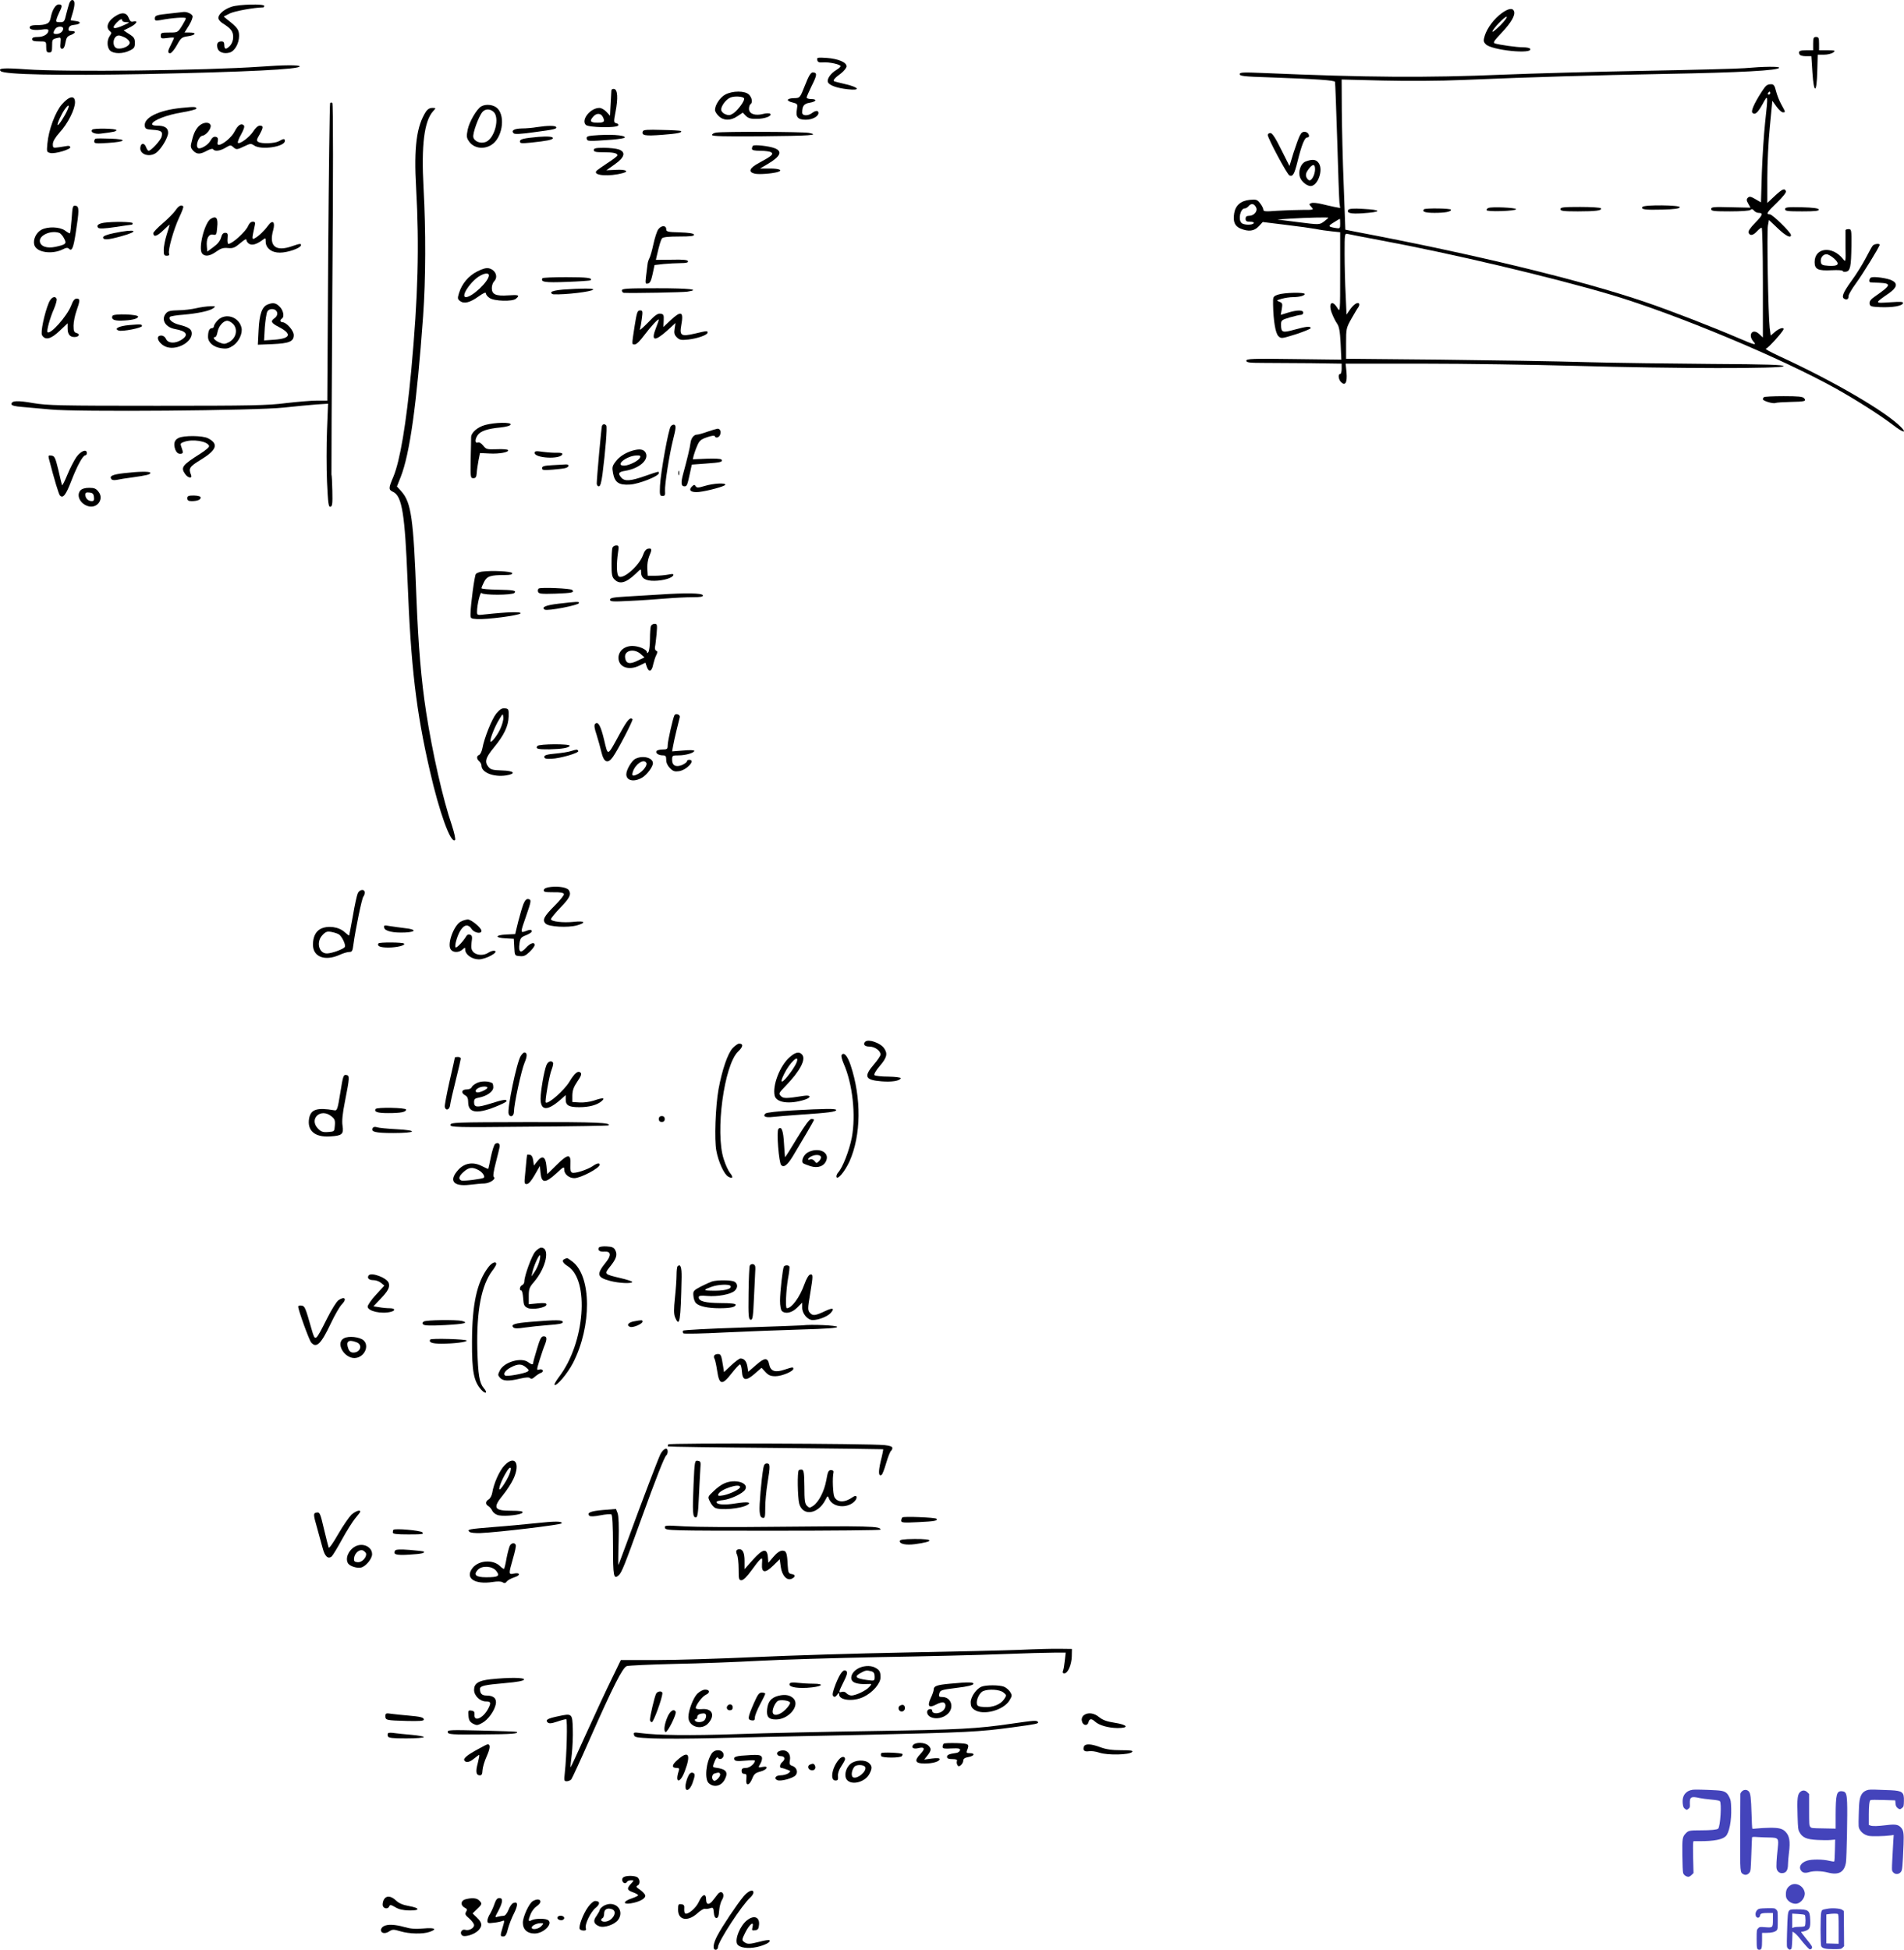 <svg xmlns="http://www.w3.org/2000/svg" version="1.0" width="1288.231pt" height="1319pt" viewBox="0 0 1288.231 1319" preserveAspectRatio="xMidYMid meet">
<g transform="translate(-54.244,1360) scale(0.1,-0.1)" fill="#000000" stroke="none">
<path d="M1011 13578 c-4 -13 -14 -47 -21 -75 -11 -49 -14 -53 -42 -53 -26 0 -29 3 -22 23 3 12 13 34 20 49 19 37 18 48 -6 48 -22 0 -45 -38 -55 -92 -7 -38 -27 -48 -101 -48 -18 0 -35 -4 -38 -9 -12 -19 20 -28 72 -22 39 6 52 4 52 -5 0 -24 -32 -44 -71 -44 -28 0 -39 -4 -39 -15 0 -11 12 -15 48 -15 47 0 47 0 47 -37 0 -31 4 -38 20 -38 17 0 20 7 20 42 0 47 1 48 35 56 24 6 25 5 22 -33 -3 -31 -1 -40 11 -40 10 0 18 14 22 41 6 34 13 44 36 52 35 14 38 27 5 27 -19 0 -23 4 -19 19 4 14 15 21 39 23 44 4 49 22 7 26 -18 2 -33 4 -33 6 0 1 7 26 16 55 15 53 14 81 -6 81 -6 0 -14 -10 -19 -22z m-41 -171 c0 -20 -22 -37 -47 -37 -17 0 -21 4 -16 18 4 9 11 20 17 24 18 12 46 9 46 -5z"/>
<path d="M2111 13555 c-50 -16 -91 -50 -91 -77 0 -9 12 -25 28 -35 56 -35 72 -55 72 -93 0 -23 -8 -44 -20 -58 -27 -29 -40 -28 -40 3 0 18 -5 25 -19 25 -26 0 -34 -15 -27 -45 7 -28 42 -41 81 -31 35 9 65 62 65 113 0 42 -11 57 -80 111 l-24 20 41 21 c33 16 164 40 226 41 4 0 7 5 7 10 0 15 -167 11 -219 -5z"/>
<path d="M10702 13510 c-51 -37 -98 -100 -114 -152 -10 -33 -9 -41 7 -57 36 -41 324 -70 300 -31 -3 6 -25 10 -48 10 -42 0 -156 16 -190 26 -15 5 -7 17 46 73 65 69 94 119 83 146 -9 23 -39 18 -84 -15z m-10 -83 c-29 -28 -52 -47 -52 -41 0 17 89 109 97 100 4 -3 -16 -30 -45 -59z"/>
<path d="M1695 13509 c-95 -10 -105 -13 -105 -35 0 -14 6 -15 38 -10 77 15 172 22 172 12 0 -5 -12 -28 -27 -52 -28 -44 -29 -44 -85 -44 -53 0 -58 -2 -58 -21 0 -20 4 -21 45 -16 25 4 45 4 45 1 0 -2 -9 -22 -20 -44 -24 -46 -25 -60 -6 -60 8 0 28 24 45 54 28 51 34 55 76 61 53 8 60 25 10 25 l-34 0 30 48 c17 28 27 55 24 64 -6 15 -38 29 -60 27 -5 -1 -46 -5 -90 -10z"/>
<path d="M1335 13498 c-60 -33 -82 -81 -50 -108 13 -11 13 -15 0 -33 -21 -29 -19 -80 3 -100 24 -22 88 -22 132 1 30 14 35 22 35 52 0 29 -6 39 -38 59 l-38 25 46 23 c43 23 55 46 17 37 -12 -4 -21 4 -29 25 -12 33 -40 40 -78 19z m35 -38 c0 -5 12 -10 28 -10 24 0 23 -2 -17 -20 -70 -32 -89 -25 -49 17 23 24 38 30 38 13z m20 -115 c17 -9 30 -24 30 -34 0 -22 -47 -44 -82 -39 -41 6 -34 88 9 88 8 0 27 -7 43 -15z"/>
<path d="M12810 13305 l0 -45 -43 0 c-48 0 -58 -5 -50 -26 3 -9 20 -14 43 -14 l38 0 7 -110 c10 -149 29 -144 33 8 l3 112 42 0 c24 0 52 7 63 15 17 13 14 14 -38 15 l-58 0 0 45 c0 38 -3 45 -20 45 -17 0 -20 -7 -20 -45z"/>
<path d="M6072 13194 c3 -15 11 -18 41 -16 40 3 117 -14 117 -26 0 -4 -14 -16 -30 -26 -37 -22 -64 -61 -56 -81 8 -22 60 -41 135 -49 89 -10 77 13 -18 35 -39 9 -74 18 -76 20 -7 7 8 24 48 53 20 16 37 37 37 47 0 28 -56 51 -133 57 -64 4 -69 3 -65 -14z"/>
<path d="M2305 13149 c-373 -26 -1320 -37 -1585 -18 -152 11 -193 8 -173 -12 24 -24 400 -31 978 -20 681 14 1045 32 1045 52 0 10 -106 10 -265 -2z"/>
<path d="M12350 13139 c-47 -4 -355 -12 -685 -18 -330 -6 -757 -18 -950 -26 -526 -22 -923 -19 -1622 11 -141 6 -163 5 -163 -8 0 -12 31 -16 193 -21 334 -12 449 -20 452 -31 2 -6 8 -184 15 -396 6 -212 13 -401 15 -421 l5 -36 -38 7 c-20 4 -60 13 -88 20 -29 7 -60 10 -69 6 -17 -6 -17 -7 0 -26 18 -20 17 -20 -62 -20 -44 0 -121 -3 -171 -6 -78 -6 -92 -5 -92 8 0 8 -10 28 -22 43 -19 25 -26 27 -70 23 -60 -6 -96 -37 -105 -90 -9 -58 3 -87 42 -104 55 -23 93 -18 124 15 l27 29 155 -19 c85 -10 177 -23 204 -28 28 -6 76 -13 108 -16 l57 -6 0 -272 c0 -272 0 -272 -20 -239 -36 59 -63 29 -35 -40 9 -23 24 -53 34 -67 14 -20 20 -53 24 -135 l5 -109 -322 4 c-280 4 -321 2 -321 -11 0 -12 19 -15 115 -15 63 0 208 -1 323 -2 l207 -3 0 -35 c0 -19 -4 -35 -10 -35 -16 0 -12 -37 6 -55 28 -28 43 -3 37 65 l-6 60 519 0 c286 0 753 -7 1039 -15 670 -19 1405 -20 1405 -2 0 9 -106 13 -488 15 -268 2 -647 7 -842 12 -195 6 -642 13 -992 17 l-638 6 0 103 c0 100 1 105 35 166 20 35 41 71 48 80 6 9 8 20 4 25 -11 11 -39 -9 -63 -45 l-21 -30 -6 135 c-4 75 -7 199 -7 276 0 139 0 139 23 134 12 -3 110 -22 217 -42 484 -90 1157 -249 1563 -369 437 -130 1151 -428 1522 -635 144 -81 300 -181 387 -247 64 -50 96 -58 54 -15 -98 103 -461 315 -826 482 -58 27 -98 49 -90 50 13 0 120 119 120 133 0 14 -31 4 -58 -19 l-29 -25 -7 53 c-10 86 -20 650 -12 691 l7 38 59 -56 c54 -52 90 -70 90 -46 0 17 -125 140 -143 140 -28 0 -20 14 49 80 38 37 63 68 60 76 -9 23 -24 16 -76 -32 l-50 -47 0 169 c0 93 7 248 17 345 l17 177 28 -39 c15 -21 35 -39 43 -39 19 0 19 0 -9 51 -14 24 -30 65 -37 92 -9 38 -16 47 -33 47 -28 0 -36 -7 -67 -55 -48 -75 -71 -127 -60 -138 17 -17 36 -1 69 59 38 70 38 67 17 -126 -8 -74 -18 -226 -22 -337 l-6 -202 -38 22 c-31 18 -40 20 -51 9 -10 -10 -10 -18 3 -40 l15 -27 -133 3 c-116 3 -133 2 -133 -12 0 -14 18 -16 128 -16 75 0 132 4 138 10 8 8 15 6 24 -5 7 -8 20 -15 30 -15 34 0 29 -15 -21 -66 -34 -35 -50 -58 -46 -68 9 -23 30 -20 57 9 13 14 27 25 32 25 4 0 8 -167 8 -372 l0 -371 -25 23 c-46 43 -79 -6 -38 -52 24 -26 6 -22 -98 23 -167 72 -467 189 -633 245 -433 148 -1158 324 -1961 476 l-70 14 -11 299 c-7 165 -12 394 -13 508 l-1 209 278 -7 c162 -4 387 -3 542 4 505 21 858 31 1375 41 497 9 765 23 765 42 0 9 -106 8 -230 -3z m170 -169 c0 -5 -5 -10 -11 -10 -5 0 -7 5 -4 10 3 6 8 10 11 10 2 0 4 -4 4 -10z m-3480 -771 c15 -26 -12 -59 -47 -59 -16 0 -23 -6 -23 -20 0 -16 7 -20 31 -20 17 0 28 -4 24 -10 -9 -14 -68 -13 -83 2 -24 24 -7 98 22 98 8 0 19 7 26 15 17 21 37 19 50 -6z m490 -72 c0 -2 -14 -13 -30 -26 -31 -22 -31 -22 -173 -4 l-142 18 90 6 c111 7 255 10 255 6z m80 -41 c0 -31 -2 -33 -27 -29 -56 9 -58 13 -17 38 21 13 40 25 42 25 1 0 2 -15 2 -34z"/>
<path d="M5989 13023 c-34 -86 -34 -86 -74 -87 -51 -1 -57 -18 -11 -29 35 -9 36 -10 30 -48 -9 -51 7 -69 60 -69 44 0 86 22 86 46 0 18 -19 18 -44 -1 -28 -21 -66 -19 -66 3 0 45 12 61 51 67 46 8 52 25 9 25 -16 0 -30 5 -30 10 0 6 16 42 35 81 36 71 38 89 6 89 -13 0 -27 -23 -52 -87z"/>
<path d="M4679 12988 c-3 -57 -5 -89 -7 -127 l-2 -44 -25 27 c-13 14 -34 26 -47 26 -61 0 -126 -81 -92 -115 19 -18 208 -22 219 -4 4 6 -2 13 -12 15 -19 5 -19 9 -6 77 18 93 14 151 -9 155 -10 2 -18 -2 -19 -10z m-59 -177 c18 -34 11 -41 -35 -41 -49 0 -56 11 -28 42 21 24 50 23 63 -1z"/>
<path d="M5449 12960 c-35 -19 -69 -70 -69 -104 0 -10 11 -28 25 -41 32 -32 81 -33 127 -1 l36 24 21 -22 c17 -16 33 -21 74 -20 55 0 105 20 91 34 -5 5 -27 5 -49 -1 -54 -14 -95 1 -95 35 0 14 5 28 10 31 16 10 11 44 -10 65 -27 27 -111 27 -161 0z m128 -26 c5 -15 -37 -73 -69 -98 -23 -16 -33 -18 -55 -10 -16 5 -29 18 -31 30 -3 24 32 72 62 84 28 12 88 8 93 -6z"/>
<path d="M962 12895 c-45 -51 -91 -174 -99 -267 -5 -55 -5 -57 20 -63 30 -8 141 25 135 40 -1 6 -10 9 -18 8 -8 -1 -34 -5 -57 -9 -42 -6 -43 -5 -43 21 0 18 15 44 46 79 55 59 104 157 104 204 0 49 -38 44 -88 -13z m36 -41 c-17 -39 -60 -105 -65 -100 -6 6 24 73 48 107 26 36 35 32 17 -7z"/>
<path d="M2776 12902 c-3 -5 -9 -460 -13 -1011 l-6 -1001 -69 0 c-38 0 -133 -8 -211 -17 -123 -16 -238 -18 -872 -18 -662 0 -740 2 -837 18 -108 19 -148 17 -148 -7 0 -9 22 -15 73 -19 39 -3 125 -11 190 -17 178 -18 1395 -8 1582 13 77 8 175 18 219 21 l78 5 -7 -179 c-4 -99 -4 -256 0 -350 7 -147 10 -171 23 -168 13 3 15 19 13 108 -1 58 -4 107 -6 110 -1 3 2 567 6 1254 6 751 6 1253 0 1259 -5 5 -11 5 -15 -1z"/>
<path d="M3798 12880 c-30 -18 -80 -103 -91 -156 -9 -45 -8 -56 7 -78 31 -48 98 -60 152 -27 73 44 98 188 44 246 -25 27 -79 34 -112 15z m84 -37 c43 -39 8 -178 -52 -203 -35 -14 -78 2 -85 32 -6 25 36 141 62 171 20 22 51 22 75 0z"/>
<path d="M1770 12870 c-153 -15 -256 -66 -248 -122 3 -20 10 -23 53 -26 59 -4 70 -12 61 -46 -6 -25 -71 -96 -88 -96 -5 0 -13 12 -18 26 -11 29 -34 28 -38 -3 -7 -47 60 -70 107 -37 33 24 81 103 81 136 0 33 -24 48 -75 48 -25 0 -35 4 -33 13 8 24 100 60 198 76 55 9 100 21 101 26 0 13 -12 14 -101 5z"/>
<path d="M3425 12846 c-64 -98 -83 -241 -67 -519 22 -391 13 -735 -33 -1232 -34 -363 -76 -612 -121 -720 -34 -80 -34 -87 -1 -103 60 -29 79 -152 97 -602 22 -575 58 -883 151 -1285 64 -281 142 -496 170 -468 5 5 -4 46 -21 99 -61 178 -131 487 -174 764 -34 220 -53 449 -66 775 -20 539 -35 645 -102 721 l-30 33 25 63 c62 156 109 492 152 1088 18 249 19 581 3 871 -16 289 5 451 65 517 20 22 20 22 -6 22 -17 0 -32 -9 -42 -24z"/>
<path d="M1885 12744 c-23 -25 -36 -55 -49 -116 -5 -20 -1 -33 14 -48 25 -25 46 -25 92 0 22 12 40 16 43 10 10 -16 48 -11 84 11 30 18 35 19 50 5 22 -20 26 -20 78 5 39 19 44 19 65 5 47 -33 208 -9 208 31 0 16 -9 16 -40 -2 -29 -16 -118 -19 -140 -5 -13 8 -12 15 8 49 27 49 28 61 2 61 -12 0 -29 -15 -44 -39 -25 -39 -92 -89 -104 -77 -3 4 6 30 22 57 19 35 25 54 18 61 -17 17 -40 2 -62 -41 -19 -39 -81 -91 -108 -91 -8 0 -10 8 -6 24 3 15 1 25 -9 29 -17 6 -28 -1 -43 -28 -15 -27 -66 -56 -81 -47 -21 13 3 80 29 84 27 4 63 51 55 72 -10 25 -55 19 -82 -10z"/>
<path d="M4175 12740 c-27 -5 -73 -9 -102 -9 -52 -1 -74 -14 -55 -33 7 -7 49 -5 134 7 144 19 160 23 153 36 -7 10 -57 10 -130 -1z"/>
<path d="M1167 12723 c-17 -16 17 -33 57 -27 90 11 106 15 106 24 0 11 -153 14 -163 3z"/>
<path d="M4892 12712 c-11 -29 14 -33 132 -24 105 8 137 15 125 26 -2 2 -60 6 -128 7 -96 3 -125 1 -129 -9z"/>
<path d="M5388 12703 c-16 -2 -28 -10 -28 -16 0 -9 81 -11 333 -9 332 3 399 8 322 23 -40 8 -577 10 -627 2z"/>
<path d="M9337 12683 c-8 -15 -27 -68 -43 -117 l-27 -89 -56 111 c-39 80 -61 112 -73 112 -10 0 -18 -6 -18 -13 0 -22 131 -268 147 -274 23 -9 33 9 54 93 28 113 48 164 66 164 23 0 11 35 -14 38 -16 2 -26 -5 -36 -25z"/>
<path d="M4552 12683 c-34 -3 -43 -8 -40 -21 4 -18 7 -19 171 -7 48 4 87 10 87 15 0 17 -103 23 -218 13z"/>
<path d="M4185 12674 c-100 -9 -125 -15 -125 -31 0 -13 11 -14 73 -8 106 11 148 19 150 30 2 11 -35 14 -98 9z"/>
<path d="M1190 12662 c-6 -2 -10 -11 -10 -19 0 -14 13 -15 91 -10 126 8 137 25 20 29 -50 2 -96 2 -101 0z"/>
<path d="M5637 12614 c-4 -4 -7 -13 -7 -21 0 -9 16 -13 58 -13 31 0 64 -5 72 -10 19 -13 3 -26 -82 -72 -66 -35 -76 -62 -28 -73 29 -6 112 0 153 11 39 12 13 24 -50 24 l-68 0 51 30 c88 52 103 87 46 108 -36 14 -136 25 -145 16z"/>
<path d="M4560 12585 c0 -12 14 -15 64 -15 68 0 96 -6 96 -21 0 -5 -31 -29 -69 -53 -38 -25 -72 -49 -75 -55 -18 -29 88 -37 180 -12 46 12 19 26 -46 22 l-65 -3 55 39 c69 48 79 84 29 102 -18 6 -63 11 -100 11 -55 0 -69 -3 -69 -15z"/>
<path d="M9378 12508 c-35 -12 -55 -69 -39 -110 12 -31 53 -61 77 -56 46 9 79 109 50 153 -18 27 -42 30 -88 13z m62 -53 c0 -33 -20 -75 -37 -75 -7 0 -17 10 -22 22 -6 17 -2 31 16 55 28 36 43 35 43 -2z"/>
<path d="M1027 12119 c-4 -51 -9 -94 -11 -97 -3 -2 -17 6 -33 18 -36 26 -116 29 -160 6 -35 -18 -58 -65 -49 -101 13 -53 120 -69 195 -31 21 11 31 12 40 3 19 -19 30 4 45 103 25 158 25 184 0 188 -20 3 -21 -3 -27 -89z m-82 -95 c8 -4 23 -20 31 -37 19 -36 13 -41 -59 -57 -58 -12 -100 3 -105 36 -6 43 77 79 133 58z"/>
<path d="M1730 12177 c-13 -19 -52 -58 -87 -88 -34 -29 -63 -59 -63 -66 0 -29 25 -22 66 18 24 24 44 41 44 39 0 -3 -9 -34 -20 -68 -11 -35 -20 -81 -20 -103 0 -33 3 -39 21 -39 15 0 19 5 15 15 -8 23 31 162 68 242 19 39 32 74 28 77 -13 13 -31 4 -52 -27z"/>
<path d="M11655 12200 c-11 -17 17 -21 135 -18 80 2 115 7 118 16 5 15 -243 18 -253 2z"/>
<path d="M10613 12193 c-7 -2 -13 -9 -13 -14 0 -6 41 -9 100 -7 57 2 100 7 100 13 0 10 -165 18 -187 8z"/>
<path d="M11100 12185 c0 -12 20 -15 118 -15 122 0 166 6 156 21 -3 5 -66 9 -140 9 -112 0 -134 -2 -134 -15z"/>
<path d="M12620 12185 c0 -13 18 -15 116 -15 88 0 115 3 112 13 -3 8 -38 13 -116 15 -95 2 -112 0 -112 -13z"/>
<path d="M9665 12180 c-13 -21 16 -28 94 -23 136 9 137 23 3 30 -64 4 -92 1 -97 -7z"/>
<path d="M10177 12184 c-16 -16 9 -24 71 -24 73 0 112 8 112 21 0 10 -173 12 -183 3z"/>
<path d="M1969 12120 c-42 -24 -87 -202 -59 -235 19 -23 53 -18 96 13 31 22 47 27 79 24 34 -3 46 2 83 33 29 25 42 32 42 21 0 -8 9 -20 19 -26 21 -11 49 -3 89 26 21 16 22 16 22 -10 0 -45 41 -76 97 -75 51 0 135 29 141 48 5 15 -7 14 -58 -4 -113 -40 -160 -1 -129 109 15 55 -4 72 -34 31 -26 -36 -65 -73 -91 -87 -20 -11 -20 -5 0 85 5 22 3 27 -14 27 -12 0 -24 -11 -31 -29 -17 -39 -107 -121 -134 -121 -4 0 -7 17 -5 38 3 31 0 37 -16 37 -14 0 -22 -10 -28 -33 -6 -21 -23 -43 -51 -63 l-42 -31 -3 34 c-5 54 12 86 41 81 23 -5 25 -2 29 49 7 63 -6 80 -43 58z"/>
<path d="M1245 12093 c-37 -6 -53 -19 -38 -34 7 -7 41 -6 115 5 58 9 108 16 112 16 3 0 6 5 6 10 0 10 -132 12 -195 3z"/>
<path d="M4996 12048 c-9 -12 -23 -56 -32 -97 -9 -42 -21 -85 -27 -96 -6 -11 -12 -29 -13 -40 -1 -11 -6 -46 -10 -79 -6 -54 -6 -58 12 -54 14 2 22 18 32 64 l13 61 61 7 c34 3 85 6 115 6 39 0 53 4 50 13 -3 9 -33 12 -110 10 l-107 -1 6 26 c17 74 27 108 36 120 7 8 44 12 115 12 79 0 104 3 101 13 -3 8 -34 13 -96 15 -84 2 -92 5 -92 22 0 27 -35 26 -54 -2z"/>
<path d="M13029 12043 c0 -5 0 -55 0 -113 2 -103 1 -105 -17 -82 -72 91 -192 78 -192 -21 0 -49 23 -60 116 -55 41 2 74 0 74 -5 0 -5 10 -7 22 -5 29 4 35 32 37 176 1 106 0 112 -19 112 -11 0 -20 -3 -21 -7z m-77 -192 c42 -38 29 -53 -38 -49 -42 3 -49 6 -52 26 -4 28 14 52 39 52 10 0 33 -13 51 -29z"/>
<path d="M1313 12023 c-48 -10 -73 -20 -73 -29 0 -19 33 -17 120 7 136 37 102 53 -47 22z"/>
<path d="M13213 11938 c-6 -7 -27 -46 -48 -86 -21 -40 -64 -110 -97 -154 -59 -82 -69 -111 -44 -121 17 -7 26 1 26 22 0 9 23 48 51 86 48 66 159 247 159 259 0 11 -38 6 -47 -6z"/>
<path d="M3772 11764 c-60 -30 -105 -84 -124 -147 -11 -35 -10 -41 8 -54 27 -20 67 -10 125 32 34 24 49 30 49 20 0 -8 11 -22 25 -31 33 -22 155 -25 178 -5 29 24 19 28 -51 23 -85 -6 -112 6 -112 49 0 17 7 37 15 45 30 30 11 78 -35 89 -17 4 -43 -3 -78 -21z m78 -27 c0 -40 -113 -147 -155 -147 -37 0 22 95 85 138 36 24 70 29 70 9z"/>
<path d="M4213 11718 c-15 -26 15 -31 164 -25 85 3 157 8 161 11 15 16 -23 21 -165 21 -85 0 -157 -3 -160 -7z"/>
<path d="M13203 11723 c-14 -5 -18 -33 -5 -33 4 -1 30 -2 59 -3 85 -4 81 -16 -27 -91 -30 -20 -40 -34 -38 -50 3 -19 10 -21 73 -24 82 -3 147 8 153 27 3 10 -15 11 -89 6 -106 -7 -106 -8 -5 62 54 38 60 66 19 86 -30 15 -120 28 -140 20z"/>
<path d="M4351 11641 c-46 -4 -76 -11 -79 -18 -2 -7 5 -13 15 -14 78 -4 260 18 269 32 5 9 -81 9 -205 0z"/>
<path d="M4750 11635 c0 -8 6 -15 13 -16 62 -3 400 3 430 8 93 14 18 23 -203 23 -207 0 -240 -2 -240 -15z"/>
<path d="M9190 11607 c-34 -12 -35 -13 -34 -67 2 -110 16 -194 36 -214 19 -18 22 -17 119 13 54 18 99 36 99 41 0 15 -28 12 -109 -10 -82 -23 -91 -20 -91 35 0 28 4 31 60 48 32 9 66 17 75 17 8 0 15 7 15 15 0 19 -40 19 -103 0 l-49 -15 7 40 c6 36 4 41 -17 49 -21 8 -20 9 17 20 22 6 56 11 75 11 44 0 80 10 80 21 0 13 -139 10 -180 -4z"/>
<path d="M873 11553 c-30 -72 -58 -204 -46 -221 22 -36 60 -26 118 29 l55 52 0 -35 c0 -39 15 -58 46 -58 31 0 41 20 15 27 -17 4 -21 13 -21 49 0 25 9 70 20 101 25 71 25 83 1 83 -14 0 -25 -14 -37 -47 -28 -72 -141 -199 -160 -180 -8 7 17 98 43 156 13 30 21 61 19 68 -10 25 -37 13 -53 -24z"/>
<path d="M2353 11540 c-38 -15 -56 -66 -61 -174 l-5 -98 99 4 c114 5 144 18 144 61 0 31 -50 87 -76 87 -16 0 -19 16 -4 25 18 11 10 56 -15 80 -25 26 -45 30 -82 15z m65 -57 c2 -13 -5 -27 -19 -36 -28 -21 -22 -32 30 -59 91 -47 80 -78 -29 -86 l-71 -5 5 88 c4 48 11 96 17 107 15 27 63 21 67 -9z"/>
<path d="M1870 11515 c-30 -7 -85 -14 -121 -14 -50 -1 -70 -5 -82 -19 -38 -42 -7 -96 60 -108 80 -14 95 -41 41 -74 -42 -26 -90 -23 -103 8 -6 13 -18 22 -32 22 -47 0 -13 -64 42 -79 69 -19 165 35 165 93 0 29 -20 43 -88 60 -44 11 -74 38 -59 53 5 4 45 11 90 14 101 9 179 26 203 44 17 13 15 14 -21 13 -22 0 -65 -6 -95 -13z"/>
<path d="M4836 11393 c-20 -131 -20 -123 2 -123 11 0 37 26 64 63 45 60 98 117 98 104 0 -3 -9 -29 -20 -57 -34 -87 -10 -93 75 -18 l58 53 -6 -38 c-5 -30 -2 -42 15 -59 18 -18 29 -20 77 -15 62 7 131 31 131 47 0 13 -3 13 -87 -7 -93 -21 -104 -14 -91 58 17 92 0 100 -72 33 l-49 -46 2 44 c2 38 -1 43 -22 46 -18 3 -38 -11 -84 -60 -34 -34 -58 -56 -55 -47 3 9 9 41 13 72 7 52 6 57 -12 57 -18 0 -22 -13 -37 -107z"/>
<path d="M1303 11463 c-9 -23 9 -33 60 -32 68 2 109 11 114 26 6 17 -168 23 -174 6z"/>
<path d="M2016 11434 c-14 -15 -26 -33 -26 -40 0 -8 -6 -14 -14 -14 -17 0 -26 -21 -26 -59 0 -38 37 -70 91 -77 36 -5 50 -1 79 18 39 27 66 84 56 123 -19 73 -108 100 -160 49z m104 -26 c34 -37 20 -97 -29 -123 -27 -14 -35 -14 -66 -1 -32 14 -48 36 -26 36 5 0 12 15 15 33 7 40 39 77 66 77 11 0 28 -10 40 -22z"/>
<path d="M1418 11401 c-71 -6 -107 -25 -73 -37 23 -9 161 18 158 31 -2 12 -6 13 -85 6z"/>
<path d="M12477 10913 c-4 -3 -7 -10 -7 -14 0 -11 69 -32 85 -25 8 3 54 6 102 7 98 2 109 5 92 25 -9 11 -41 14 -139 14 -69 0 -130 -3 -133 -7z"/>
<path d="M3825 10725 c-52 -14 -95 -52 -95 -83 0 -9 -1 -75 -3 -147 -2 -124 -1 -130 18 -130 16 0 21 8 23 35 1 19 7 58 12 85 l10 50 63 -3 c68 -4 135 9 127 23 -3 5 -37 8 -76 6 -67 -2 -72 -1 -92 24 -13 17 -28 25 -37 21 -20 -7 -20 23 0 51 19 27 66 43 152 51 39 4 68 12 71 20 5 17 -107 15 -173 -3z"/>
<path d="M4615 10718 c-4 -13 -35 -352 -35 -389 0 -10 6 -19 14 -19 10 0 17 24 25 83 19 149 33 316 26 327 -9 14 -25 13 -30 -2z"/>
<path d="M5081 10716 c-16 -19 -68 -309 -73 -401 -3 -64 -1 -70 17 -70 17 0 19 6 17 35 -3 39 29 245 54 344 20 78 22 98 8 103 -6 2 -17 -3 -23 -11z"/>
<path d="M5330 10680 c-30 -11 -62 -20 -71 -20 -22 0 -41 -24 -45 -58 -3 -29 -23 -111 -49 -206 -17 -62 -15 -86 9 -86 16 0 19 7 37 91 l12 56 95 7 c100 7 116 11 106 27 -3 6 -45 8 -100 6 l-94 -4 6 26 c4 14 14 44 24 66 14 34 25 43 66 57 29 10 50 13 52 8 6 -17 30 -11 37 10 7 23 -1 40 -18 40 -7 -1 -37 -10 -67 -20z"/>
<path d="M1750 10637 c-29 -14 -35 -41 -21 -80 7 -17 18 -27 31 -27 23 0 24 7 10 45 -9 23 -7 27 16 35 57 22 161 6 171 -27 3 -7 -24 -30 -59 -52 -123 -78 -135 -93 -102 -139 19 -27 50 -31 39 -4 -18 42 -11 55 63 100 111 67 126 109 52 147 -36 19 -165 20 -200 2z"/>
<path d="M4820 10551 c-48 -15 -87 -40 -112 -73 -23 -30 -25 -39 -18 -78 12 -64 39 -83 115 -78 62 4 195 57 195 77 0 14 6 15 -93 -19 -100 -35 -137 -37 -160 -12 -26 29 -20 40 26 47 95 16 160 73 139 120 -12 26 -41 31 -92 16z m53 -46 c-7 -21 -75 -55 -108 -55 -67 0 18 68 87 69 21 1 26 -3 21 -14z"/>
<path d="M1060 10509 c-16 -23 -44 -77 -62 -121 -18 -44 -34 -75 -36 -70 -2 6 -13 52 -25 104 -20 82 -25 93 -46 96 -20 3 -23 0 -18 -20 36 -140 67 -242 75 -250 21 -21 40 3 77 99 40 103 78 173 95 173 6 0 10 7 10 15 0 30 -40 15 -70 -26z"/>
<path d="M4160 10536 c0 -36 175 -45 187 -9 3 7 -10 11 -34 10 -21 -1 -64 2 -95 6 -49 7 -58 6 -58 -7z"/>
<path d="M4278 10453 c-54 -3 -68 -7 -68 -20 0 -14 10 -15 73 -10 39 3 80 8 90 12 24 10 21 25 -5 23 -13 -1 -53 -3 -90 -5z"/>
<path d="M5132 10400 c0 -14 2 -19 5 -12 2 6 2 18 0 25 -3 6 -5 1 -5 -13z"/>
<path d="M1381 10399 c-77 -9 -99 -19 -86 -39 5 -8 19 -10 39 -6 17 4 63 11 101 16 100 14 125 20 125 31 0 11 -76 10 -179 -2z"/>
<path d="M5312 10313 c-46 -14 -55 -14 -63 -2 -7 12 -11 11 -26 -3 -25 -26 -4 -41 49 -36 61 7 178 39 178 49 0 14 -80 9 -138 -8z"/>
<path d="M1087 10283 c-32 -36 1 -97 59 -109 59 -11 100 53 63 99 -16 22 -29 27 -63 27 -28 0 -48 -6 -59 -17z m91 -45 c3 -22 -1 -28 -15 -28 -24 0 -43 19 -43 43 0 14 6 18 28 15 21 -2 28 -9 30 -30z"/>
<path d="M1810 10229 c0 -14 7 -19 29 -19 38 0 61 9 61 24 0 8 -16 13 -45 14 -38 0 -45 -3 -45 -19z"/>
<path d="M4686 9894 c-3 -9 -6 -56 -6 -105 0 -76 3 -92 20 -109 35 -35 77 -24 143 38 37 36 37 36 37 11 0 -41 29 -59 91 -58 60 1 121 19 127 38 3 9 -5 10 -34 4 -22 -4 -61 -8 -89 -8 l-50 0 -3 47 c-2 26 4 62 12 83 21 49 20 57 -6 53 -14 -2 -25 -15 -35 -43 -24 -69 -131 -165 -163 -145 -16 10 -18 81 -6 163 7 42 5 47 -12 47 -11 0 -23 -7 -26 -16z"/>
<path d="M3803 9733 c-17 -2 -36 -10 -41 -16 -9 -12 -35 -204 -36 -267 -1 -34 0 -35 44 -38 64 -4 280 24 294 38 11 13 -91 10 -236 -6 -57 -7 -58 -6 -58 18 0 48 23 140 31 126 10 -15 206 -15 222 1 16 16 -7 20 -116 22 -59 1 -107 5 -107 10 0 4 8 24 18 43 19 38 43 46 140 46 39 0 52 4 50 13 -5 12 -137 19 -205 10z"/>
<path d="M4188 9619 c-6 -4 -8 -14 -5 -23 5 -13 23 -15 117 -12 111 4 132 8 114 25 -11 11 -211 19 -226 10z"/>
<path d="M5005 9578 c-71 -4 -176 -11 -232 -14 -83 -5 -103 -9 -103 -21 0 -13 18 -14 133 -8 72 3 182 11 242 16 61 5 143 9 183 9 55 0 73 3 70 13 -6 15 -115 17 -293 5z"/>
<path d="M4321 9516 c-86 -10 -118 -24 -93 -40 19 -11 232 30 232 45 0 10 -10 10 -139 -5z"/>
<path d="M4946 9364 c-3 -9 -6 -48 -6 -87 0 -40 -5 -79 -10 -87 -6 -10 -10 -11 -10 -3 0 19 -55 43 -99 43 -54 0 -94 -34 -94 -80 0 -64 71 -89 145 -51 l37 18 10 -29 c14 -39 34 -31 43 18 5 21 14 50 21 63 9 19 9 25 0 28 -7 3 -11 14 -9 26 3 12 7 52 11 90 5 61 4 67 -14 67 -10 0 -22 -7 -25 -16z m-70 -187 l27 -24 -48 -23 c-53 -26 -77 -20 -83 20 -8 49 58 66 104 27z"/>
<path d="M3901 8774 c-31 -38 -82 -166 -95 -237 -4 -21 -14 -41 -22 -44 -18 -7 -18 -27 1 -43 8 -7 15 -20 15 -29 0 -47 81 -79 165 -67 74 12 57 32 -27 34 -61 2 -76 6 -90 23 -29 34 -21 63 36 132 70 85 98 145 100 210 1 49 0 52 -25 55 -21 2 -34 -6 -58 -34z m25 -108 c-25 -51 -66 -100 -66 -79 0 21 31 99 58 143 27 45 27 45 30 17 2 -16 -8 -51 -22 -81z"/>
<path d="M5106 8762 c-10 -17 -46 -176 -46 -204 0 -25 -4 -28 -34 -28 -19 0 -38 -5 -42 -11 -8 -14 14 -29 44 -29 18 0 22 -6 22 -30 0 -20 9 -40 26 -57 21 -21 32 -24 61 -20 54 9 115 77 68 77 -8 0 -15 -5 -15 -10 0 -6 -15 -17 -32 -25 -43 -17 -68 -4 -68 35 0 29 2 30 44 30 47 0 106 17 106 31 0 5 -33 6 -75 2 l-75 -6 6 34 c3 19 14 68 24 109 10 41 20 81 22 89 3 17 -27 27 -36 13z"/>
<path d="M4735 8635 c-85 -155 -78 -153 -105 -41 -23 97 -41 129 -61 109 -8 -8 -5 -30 10 -74 11 -35 26 -89 33 -119 16 -68 43 -79 77 -31 34 47 139 250 133 256 -17 16 -35 -5 -87 -100z"/>
<path d="M4179 8554 c-16 -19 2 -24 80 -23 87 2 133 10 138 24 4 14 -206 13 -218 -1z"/>
<path d="M4405 8519 c-16 -6 -64 -13 -105 -17 -57 -5 -75 -11 -75 -22 0 -11 11 -15 48 -13 59 2 190 40 182 53 -7 12 -10 11 -50 -1z"/>
<path d="M4842 8467 c-25 -12 -62 -74 -62 -105 0 -44 53 -55 108 -22 32 19 72 73 72 97 0 37 -68 55 -118 30z m73 -27 c10 -16 -21 -57 -56 -76 -35 -18 -44 -14 -35 14 17 53 73 91 91 62z"/>
<path d="M4270 7600 c-30 -3 -46 -10 -48 -21 -2 -13 8 -15 64 -15 47 1 68 -3 72 -12 2 -7 -26 -42 -62 -78 -73 -73 -86 -98 -62 -122 21 -22 151 -29 212 -12 65 18 54 32 -20 24 -74 -8 -156 2 -156 18 0 6 29 42 65 79 63 65 74 89 56 117 -11 18 -67 28 -121 22z"/>
<path d="M2963 7557 c-6 -13 -21 -81 -33 -153 -13 -71 -24 -130 -25 -132 -2 -2 -15 8 -29 21 -41 38 -116 48 -165 23 -33 -18 -51 -54 -51 -107 0 -82 80 -113 179 -69 24 11 53 20 66 20 20 0 23 7 29 53 13 97 57 312 67 322 5 5 9 17 9 27 0 26 -35 22 -47 -5z m-125 -280 c20 -16 44 -67 38 -82 -5 -14 -88 -45 -122 -45 -56 0 -74 81 -28 126 21 22 31 25 62 19 20 -4 43 -12 50 -18z"/>
<path d="M4085 7487 c-8 -19 -24 -73 -36 -120 l-21 -86 -62 -3 c-75 -4 -77 -22 -2 -26 l55 -3 3 -57 c3 -57 3 -57 37 -60 27 -3 40 3 67 29 19 18 34 39 34 46 0 23 -30 14 -59 -19 -36 -40 -52 -30 -44 28 5 37 10 44 44 57 22 9 39 20 39 26 0 14 -11 14 -44 1 -33 -12 -33 -8 5 100 37 107 38 113 16 118 -12 2 -22 -7 -32 -31z"/>
<path d="M3659 7365 c-45 -25 -90 -145 -69 -184 13 -26 56 -28 82 -4 17 15 18 15 18 -1 0 -33 46 -66 92 -66 48 0 140 51 106 58 -10 2 -28 -4 -40 -12 -31 -22 -81 -20 -103 4 -14 15 -16 29 -12 65 6 37 4 47 -10 52 -11 4 -21 0 -27 -12 -20 -34 -64 -80 -71 -74 -10 10 14 90 37 121 24 35 51 36 72 3 17 -26 66 -35 66 -12 0 20 -69 77 -93 77 -12 -1 -34 -7 -48 -15z"/>
<path d="M3142 7324 c4 -23 61 -36 143 -32 76 4 74 21 -2 29 -32 4 -78 10 -102 14 -39 7 -43 6 -39 -11z"/>
<path d="M3103 7218 c-11 -19 12 -28 67 -28 59 0 118 15 106 27 -9 9 -167 10 -173 1z"/>
<path d="M6397 6553 c-18 -17 -5 -33 28 -33 36 0 75 -28 75 -54 0 -8 -20 -38 -45 -67 -70 -82 -60 -105 51 -114 69 -6 125 3 131 21 2 5 -34 10 -83 11 -47 0 -90 5 -95 10 -5 5 9 31 36 62 48 56 55 83 29 120 -25 36 -107 64 -127 44z"/>
<path d="M5499 6509 c-33 -36 -71 -147 -95 -277 -21 -118 -29 -342 -15 -416 14 -76 53 -161 81 -176 31 -17 36 -5 11 26 -12 15 -31 57 -42 93 -59 181 3 639 98 728 34 32 36 53 6 53 -8 0 -28 -14 -44 -31z"/>
<path d="M4066 6457 c-27 -40 -94 -363 -82 -393 10 -27 36 -16 36 16 0 49 50 281 72 332 19 44 18 68 -2 68 -5 0 -16 -10 -24 -23z"/>
<path d="M5885 6448 c-66 -57 -118 -193 -101 -261 12 -47 101 -59 204 -26 45 15 41 33 -5 26 -123 -19 -139 -19 -157 -2 -17 17 -15 20 32 69 97 100 139 179 112 211 -19 23 -46 18 -85 -17z m49 -30 c-3 -13 -22 -44 -40 -69 -60 -83 -84 -88 -44 -10 37 74 101 133 84 79z"/>
<path d="M6236 6462 c-3 -6 3 -30 14 -56 61 -137 84 -348 56 -500 -17 -88 -62 -204 -92 -237 -9 -10 -14 -24 -12 -31 8 -22 57 38 88 105 79 177 82 429 7 653 -22 64 -46 90 -61 66z"/>
<path d="M3620 6446 c0 -3 -16 -75 -36 -161 -19 -85 -34 -163 -32 -173 6 -29 33 -20 36 13 2 17 19 92 38 167 19 75 34 142 34 147 0 6 -9 11 -20 11 -11 0 -20 -2 -20 -4z"/>
<path d="M4239 6393 c-16 -41 -38 -171 -39 -224 0 -84 45 -86 134 -9 l36 32 0 -31 c0 -39 22 -51 92 -51 65 0 119 14 150 40 29 25 10 26 -54 4 -25 -8 -68 -14 -94 -12 l-49 3 0 45 c1 35 9 57 34 94 25 36 30 51 22 59 -17 17 -41 -2 -76 -61 -35 -58 -145 -155 -160 -140 -7 7 25 189 40 223 8 21 12 41 9 46 -11 18 -35 8 -45 -18z"/>
<path d="M2845 6208 c-18 -112 -22 -123 -40 -119 -117 20 -159 7 -171 -54 -15 -83 38 -130 142 -123 81 5 93 15 84 73 -5 31 0 82 16 162 33 168 33 177 9 181 -19 3 -22 -7 -40 -120z m-61 -159 c23 -18 27 -28 24 -63 -3 -41 -3 -41 -45 -44 -35 -3 -48 2 -68 22 -65 66 16 143 89 85z"/>
<path d="M3772 6275 c-18 -8 -35 -21 -38 -30 -4 -9 -18 -15 -35 -15 -34 0 -39 -24 -9 -40 14 -7 20 -21 20 -45 0 -72 55 -83 180 -34 44 17 80 35 80 40 0 14 -23 11 -110 -17 -91 -28 -110 -26 -110 10 0 21 6 26 34 31 53 10 96 41 96 69 0 14 -3 27 -7 29 -24 14 -72 15 -101 2z m68 -33 c0 -10 -45 -32 -65 -32 -20 0 -19 17 3 29 21 13 62 14 62 3z"/>
<path d="M3084 6098 c-12 -20 13 -28 84 -28 87 0 122 7 122 24 0 13 -198 17 -206 4z"/>
<path d="M5900 6088 c-90 -5 -170 -14 -177 -20 -23 -19 -2 -30 46 -24 25 3 114 10 196 16 182 12 235 19 235 31 0 10 -69 10 -300 -3z"/>
<path d="M5000 6030 c0 -13 7 -20 20 -20 13 0 20 7 20 20 0 13 -7 20 -20 20 -13 0 -20 -7 -20 -20z"/>
<path d="M5935 5900 c-43 -72 -79 -129 -81 -128 -1 2 -4 43 -7 91 -5 90 -17 121 -38 100 -14 -14 3 -229 19 -245 18 -18 41 -1 78 59 64 106 144 242 144 248 0 3 -8 5 -18 5 -13 0 -42 -40 -97 -130z"/>
<path d="M3590 5990 c0 -16 32 -17 533 -12 292 2 534 6 537 9 20 18 -82 23 -547 22 -490 -1 -523 -2 -523 -19z"/>
<path d="M3065 5970 c-16 -27 17 -35 138 -35 157 0 173 18 22 26 -60 3 -120 9 -131 13 -14 5 -25 3 -29 -4z"/>
<path d="M3893 5862 c-7 -4 -20 -44 -29 -87 -9 -44 -17 -81 -18 -82 -1 -2 -20 7 -42 18 -59 31 -119 22 -161 -25 -66 -72 -35 -114 76 -101 36 4 82 9 102 9 37 2 81 32 62 44 -6 5 -1 39 14 97 13 50 25 99 26 109 2 21 -12 30 -30 18z m-114 -177 c26 -13 47 -42 37 -52 -8 -8 -138 -25 -152 -19 -23 9 -16 32 17 60 35 30 58 32 98 11z"/>
<path d="M6008 5804 c-28 -15 -47 -59 -32 -73 5 -4 28 -13 50 -20 51 -16 94 0 108 41 20 57 -58 89 -126 52z m89 -30 c2 -7 -4 -19 -13 -29 -17 -16 -18 -16 -30 0 -8 10 -20 15 -29 12 -24 -10 -18 9 8 21 27 13 59 11 64 -4z"/>
<path d="M4109 5788 c-1 -2 -2 -14 -4 -28 -1 -14 -5 -58 -9 -97 -7 -67 -7 -73 10 -73 13 0 31 21 54 61 l35 61 5 -48 c7 -69 31 -70 104 -4 53 49 56 51 56 27 0 -30 33 -57 68 -57 43 0 172 68 172 91 0 14 -20 10 -48 -10 -36 -24 -119 -51 -138 -44 -11 4 -14 18 -12 56 4 74 -16 73 -94 -4 l-63 -62 -5 54 c-6 65 -28 77 -63 32 l-22 -28 -5 35 c-3 23 -11 36 -22 38 -10 2 -19 2 -19 0z"/>
<path d="M4595 5161 c-11 -19 5 -31 38 -28 43 3 47 -25 10 -71 -67 -83 -62 -103 27 -127 59 -16 150 -20 150 -7 0 4 -36 16 -80 26 -110 26 -110 27 -72 75 44 54 53 82 38 112 -9 19 -20 25 -58 27 -25 2 -49 -2 -53 -7z"/>
<path d="M4164 5133 c-23 -25 -74 -164 -74 -202 0 -11 -7 -21 -15 -25 -16 -6 -21 -36 -6 -36 6 0 11 -24 13 -52 3 -46 7 -55 30 -66 32 -15 128 2 128 23 0 10 -14 12 -60 8 l-60 -6 0 55 c0 47 4 60 34 94 85 99 113 234 49 234 -8 0 -25 -12 -39 -27z m27 -69 c-6 -22 -20 -52 -32 -69 l-21 -30 7 30 c9 42 44 119 51 113 3 -3 1 -23 -5 -44z"/>
<path d="M4363 5083 c-22 -8 -14 -27 20 -48 150 -93 117 -520 -58 -749 -20 -27 -34 -51 -31 -54 13 -13 88 76 125 147 128 248 126 587 -3 686 -18 14 -35 25 -37 24 -2 0 -10 -3 -16 -6z"/>
<path d="M3846 5027 c-77 -101 -109 -248 -110 -502 -1 -204 12 -271 64 -328 29 -31 44 -20 16 12 -30 35 -39 89 -44 262 -6 261 27 435 103 535 14 18 25 37 25 43 0 22 -30 10 -54 -22z"/>
<path d="M5615 5037 c-3 -7 -7 -92 -8 -188 -2 -152 0 -174 14 -177 14 -2 17 18 23 155 4 87 8 171 9 188 1 21 -3 30 -16 33 -9 2 -19 -3 -22 -11z"/>
<path d="M5127 5034 c-4 -4 -7 -31 -7 -60 0 -29 -5 -99 -11 -154 -8 -78 -8 -108 1 -131 31 -74 38 -29 44 270 1 69 -8 94 -27 75z"/>
<path d="M5846 5032 c-8 -14 -26 -172 -26 -232 0 -31 5 -61 12 -68 23 -23 68 -14 104 22 l34 34 0 -34 c0 -41 37 -84 71 -84 39 0 98 23 120 46 31 33 18 40 -33 16 -67 -32 -84 -34 -102 -17 -20 20 -20 27 -1 140 19 116 19 127 -1 123 -10 -2 -26 -29 -39 -66 -32 -89 -86 -162 -119 -162 -11 0 -5 124 8 200 8 41 12 78 9 83 -6 10 -31 9 -37 -1z"/>
<path d="M3036 4971 c-11 -18 3 -31 33 -31 16 0 39 -8 51 -18 l23 -19 -56 -61 c-32 -34 -57 -71 -57 -81 0 -31 94 -52 158 -35 33 9 27 24 -10 24 -18 0 -50 3 -71 7 l-38 6 44 46 c54 56 68 81 60 110 -9 36 -121 78 -137 52z"/>
<path d="M5360 4931 c-14 -5 -48 -20 -77 -35 -49 -26 -52 -30 -49 -62 1 -19 9 -42 18 -50 21 -21 80 -34 158 -34 75 0 110 8 110 24 0 7 -33 11 -103 11 -103 1 -147 12 -147 39 0 11 13 13 58 9 68 -6 158 11 184 34 24 21 23 50 -1 63 -22 11 -114 12 -151 1z m125 -30 c13 -22 -49 -36 -139 -32 -45 1 -43 7 11 26 44 16 119 19 128 6z"/>
<path d="M2832 4804 c-12 -8 -47 -64 -76 -122 -82 -162 -80 -161 -106 -72 -42 147 -45 155 -68 158 -12 2 -22 -1 -22 -7 0 -23 74 -227 88 -243 35 -41 67 -10 133 130 27 57 60 114 74 128 37 37 20 58 -23 28z"/>
<path d="M3410 4660 c-11 -7 -12 -12 -4 -20 8 -8 53 -9 148 -4 130 7 163 15 114 28 -37 9 -242 7 -258 -4z"/>
<path d="M4135 4658 c-110 -9 -139 -18 -119 -38 8 -8 31 -8 75 -1 35 5 108 13 162 17 72 5 97 10 97 20 0 16 -42 16 -215 2z"/>
<path d="M4831 4661 c-38 -7 -52 -27 -26 -37 19 -8 85 20 85 36 0 11 -6 11 -59 1z"/>
<path d="M5970 4634 c-14 -1 -200 -8 -413 -15 -215 -7 -390 -16 -393 -21 -4 -6 -2 -13 2 -18 5 -4 131 -2 279 6 149 7 382 16 518 20 172 5 247 10 244 18 -3 10 -176 18 -237 10z"/>
<path d="M2870 4547 c-65 -35 12 -151 87 -132 57 14 83 84 45 118 -26 23 -101 31 -132 14z m84 -27 c44 -16 28 -70 -21 -70 -16 0 -27 8 -34 27 -18 48 1 64 55 43z"/>
<path d="M4176 4476 c-14 -46 -26 -89 -26 -95 0 -15 -11 -13 -34 4 -46 35 -162 2 -191 -55 -15 -30 -15 -33 1 -51 20 -22 57 -24 136 -5 39 9 60 10 67 3 8 -8 18 -4 33 10 13 11 31 23 41 26 24 9 11 30 -13 22 -18 -6 -17 -2 4 67 13 40 28 86 35 101 16 41 14 57 -8 57 -16 0 -25 -16 -45 -84z m-75 -126 c20 -16 22 -21 10 -29 -21 -13 -138 -34 -150 -27 -17 11 0 36 38 56 47 25 73 25 102 0z"/>
<path d="M3453 4538 c-11 -19 13 -28 75 -28 86 0 172 11 172 21 0 10 -240 17 -247 7z"/>
<path d="M5375 4430 c-3 -5 -3 -16 2 -22 4 -7 12 -44 18 -83 14 -95 34 -98 98 -15 26 33 51 60 56 60 6 0 11 -21 13 -47 4 -64 28 -68 88 -15 l45 39 26 -28 c21 -23 36 -29 68 -29 43 0 121 33 121 50 0 13 -3 13 -61 -6 -62 -21 -93 -10 -102 35 -10 49 -31 48 -89 -3 l-53 -46 -6 36 c-6 36 -22 54 -47 54 -7 0 -35 -21 -62 -46 l-49 -46 -6 39 c-12 76 -15 83 -35 83 -10 0 -22 -4 -25 -10z"/>
<path d="M5064 3829 c-3 -6 -4 -12 -2 -14 2 -2 330 -7 728 -10 399 -4 726 -8 728 -9 1 -2 -6 -39 -17 -82 -17 -74 -15 -104 7 -91 5 4 19 40 31 82 12 41 27 77 32 80 5 4 9 12 9 20 0 9 -17 15 -52 19 -105 11 -1457 15 -1464 5z"/>
<path d="M5011 3763 c-17 -36 -114 -289 -231 -608 -28 -76 -52 -140 -54 -142 -1 -2 -1 70 2 160 3 105 0 172 -7 191 l-11 28 -88 -7 c-83 -7 -112 -19 -92 -39 6 -6 34 -5 74 3 36 7 70 10 75 6 7 -4 11 -77 11 -210 0 -211 4 -232 39 -201 20 19 38 63 150 374 103 285 160 430 172 437 5 4 9 15 9 26 0 32 -28 21 -49 -18z"/>
<path d="M3955 3686 c-34 -36 -72 -122 -82 -184 -3 -19 -14 -39 -24 -45 -23 -14 -24 -33 -3 -45 8 -5 21 -19 27 -32 8 -15 25 -27 44 -31 45 -9 156 4 161 19 3 9 -17 12 -75 12 -119 0 -129 19 -56 108 25 31 57 80 70 109 48 105 8 163 -62 89z m34 -59 c-16 -41 -61 -109 -67 -103 -7 8 15 65 45 115 28 49 43 41 22 -12z"/>
<path d="M5235 3558 c-8 -189 -6 -223 15 -223 12 0 16 25 21 140 4 77 8 163 10 190 4 45 2 50 -17 53 -21 3 -22 -1 -29 -160z"/>
<path d="M5707 3668 c-13 -75 -29 -256 -25 -293 2 -28 8 -41 21 -43 15 -3 17 5 17 70 0 40 7 114 15 163 20 120 19 135 -4 135 -13 0 -20 -9 -24 -32z"/>
<path d="M5947 3654 c-11 -11 -8 -184 3 -226 24 -87 127 -72 177 25 15 30 16 30 24 10 18 -49 91 -68 148 -38 28 14 47 42 36 54 -3 3 -14 0 -23 -7 -54 -38 -103 -38 -124 1 -10 20 -15 129 -6 167 2 9 -4 15 -17 15 -17 0 -22 -11 -32 -69 -14 -76 -51 -147 -89 -173 -23 -15 -26 -15 -42 1 -14 14 -17 37 -17 129 -1 91 -4 112 -16 115 -8 1 -18 0 -22 -4z"/>
<path d="M5443 3565 c-18 -7 -51 -31 -73 -53 -40 -38 -40 -38 -24 -70 8 -18 24 -37 34 -42 35 -19 178 -6 220 20 29 18 -1 22 -78 10 -76 -13 -132 -9 -132 9 0 5 20 11 45 13 51 6 134 45 149 71 28 46 -68 75 -141 42z m107 -25 c0 -14 -68 -47 -114 -56 -31 -5 -38 -4 -34 7 10 33 148 79 148 49z"/>
<path d="M2920 3353 c-16 -16 -57 -75 -90 -132 -34 -60 -61 -98 -64 -90 -3 8 -17 65 -32 127 -24 103 -28 113 -48 110 -25 -4 -25 -10 3 -108 11 -41 28 -100 36 -131 15 -59 37 -78 62 -58 7 7 39 59 70 116 31 57 72 121 90 143 18 21 33 41 33 44 0 15 -33 3 -60 -21z"/>
<path d="M6648 3335 c-5 -5 -8 -15 -8 -23 0 -13 18 -14 116 -9 110 5 135 10 122 23 -10 9 -222 17 -230 9z"/>
<path d="M4160 3295 c-69 -7 -192 -19 -275 -25 -173 -14 -183 -16 -167 -32 7 -7 37 -10 74 -9 121 5 549 56 551 66 3 15 -43 15 -183 0z"/>
<path d="M5042 3264 c3 -18 27 -19 731 -19 400 0 727 3 727 7 0 24 -67 26 -760 19 -234 -3 -487 -1 -563 3 -133 8 -139 8 -135 -10z"/>
<path d="M3204 3251 c-2 -2 -4 -10 -4 -18 0 -10 25 -13 107 -13 93 0 105 2 93 14 -14 13 -185 28 -196 17z"/>
<path d="M6630 3174 c0 -19 43 -28 103 -20 133 18 131 36 -3 35 -77 -1 -100 -4 -100 -15z"/>
<path d="M3992 3143 c-5 -10 -15 -47 -22 -83 -6 -36 -14 -68 -16 -72 -2 -4 -15 4 -28 17 -47 47 -144 41 -186 -12 -54 -68 12 -114 136 -95 32 5 56 5 67 -2 12 -8 20 -7 29 6 7 9 30 21 51 28 43 13 40 34 -4 25 -36 -8 -36 -4 -6 101 13 44 22 85 19 92 -6 18 -30 15 -40 -5z m-92 -170 c27 -35 14 -43 -68 -43 -70 0 -88 16 -57 50 28 31 98 27 125 -7z"/>
<path d="M2945 3138 c-45 -25 -69 -81 -47 -115 12 -18 61 -34 88 -27 32 8 74 59 74 90 0 51 -64 80 -115 52z m75 -51 c0 -28 -32 -58 -58 -55 -22 2 -26 7 -24 28 5 36 39 63 63 50 10 -6 19 -16 19 -23z"/>
<path d="M3216 3111 c-17 -27 7 -34 97 -28 82 5 107 11 96 21 -2 2 -45 7 -95 11 -63 5 -94 3 -98 -4z"/>
<path d="M5525 3110 c-3 -5 -1 -18 5 -29 5 -11 10 -54 10 -95 0 -69 2 -76 19 -76 13 0 36 23 66 64 25 35 52 70 61 77 14 12 15 8 12 -31 -4 -62 21 -65 77 -10 l43 42 7 -51 c8 -61 44 -98 76 -80 26 13 24 27 -3 31 -20 3 -23 10 -26 58 -4 85 -9 100 -36 100 -16 0 -37 -14 -60 -41 l-35 -41 -3 38 c-5 63 -34 58 -102 -18 l-56 -63 0 56 c0 54 -12 79 -36 79 -7 0 -16 -4 -19 -10z"/>
<path d="M7445 2439 c-104 -4 -453 -12 -775 -18 -322 -6 -781 -20 -1020 -31 -239 -11 -541 -20 -671 -20 l-236 0 -64 -132 c-36 -73 -112 -237 -170 -365 -57 -127 -105 -230 -106 -229 -2 1 2 40 8 87 5 46 9 124 7 174 -3 104 -5 105 -98 85 -72 -15 -89 -25 -73 -41 10 -10 24 -9 64 4 28 10 56 17 62 17 10 0 4 -242 -9 -362 -6 -54 -5 -58 13 -58 11 0 25 6 31 13 5 6 63 131 127 277 157 355 220 479 248 489 12 4 159 11 327 15 168 3 424 13 570 21 146 8 515 19 820 25 305 5 677 14 825 20 149 6 306 10 349 10 l79 0 -6 -52 c-3 -29 -8 -61 -12 -70 -5 -13 -2 -18 9 -18 23 0 48 57 50 114 l1 51 -80 1 c-44 1 -165 -2 -270 -7z"/>
<path d="M6343 2310 c-40 -24 -54 -67 -28 -87 18 -13 55 -18 104 -15 23 1 23 1 5 -20 -22 -25 -90 -57 -120 -58 -12 0 -27 7 -34 15 -7 9 -21 13 -31 10 -25 -8 -24 -4 11 67 22 43 28 64 20 72 -19 19 -41 -7 -72 -83 -21 -54 -26 -77 -18 -85 8 -8 15 -6 26 8 12 17 14 17 14 3 0 -40 97 -50 166 -16 61 29 114 91 114 132 0 38 -7 50 -37 66 -33 17 -84 13 -120 -9z m95 -16 c16 -5 22 -14 22 -36 0 -30 0 -30 -52 -23 -78 11 -89 23 -40 49 31 17 38 18 70 10z"/>
<path d="M3862 2240 c-83 -9 -112 -28 -112 -72 0 -39 40 -78 80 -78 34 0 36 -9 16 -48 -34 -66 -99 -94 -93 -40 1 17 -4 24 -21 26 -21 3 -23 0 -20 -34 2 -30 9 -42 30 -54 25 -13 31 -13 62 4 40 21 84 82 93 128 7 38 -15 58 -63 58 -31 0 -44 13 -44 45 0 20 30 27 169 39 82 7 126 15 129 24 4 14 -101 15 -226 2z"/>
<path d="M5886 2212 c-13 -22 36 -34 116 -30 99 6 132 28 41 28 -33 0 -80 3 -105 6 -28 4 -48 2 -52 -4z"/>
<path d="M6970 2210 c-88 -8 -110 -16 -110 -39 0 -9 -9 -36 -21 -60 -24 -54 -12 -68 39 -41 19 10 40 16 48 13 20 -7 17 -37 -4 -56 -24 -22 -72 -23 -72 -1 0 9 -7 14 -17 12 -27 -5 -22 -41 7 -54 34 -16 84 -7 115 22 46 43 23 114 -37 114 -22 0 -25 4 -21 21 7 26 9 27 127 42 61 7 101 17 104 25 4 13 -31 14 -158 2z"/>
<path d="M7184 2190 c-36 -14 -74 -69 -74 -106 0 -25 6 -38 26 -51 61 -40 198 -2 237 65 18 30 18 34 3 58 -10 14 -28 29 -42 34 -31 12 -121 12 -150 0z m147 -39 c22 -18 23 -19 5 -46 -23 -35 -77 -57 -134 -53 -36 2 -48 7 -50 21 -6 28 19 78 42 87 39 16 112 11 137 -9z"/>
<path d="M5260 2142 c-27 -28 -60 -113 -60 -158 0 -66 91 -93 136 -40 47 54 24 101 -46 94 -25 -2 -40 1 -40 8 0 20 45 79 68 89 30 13 28 35 -4 35 -15 0 -37 -12 -54 -28z m60 -150 c0 -10 -5 -23 -12 -30 -15 -15 -54 -16 -63 -2 -3 6 -1 10 4 10 6 0 11 6 11 14 0 15 15 24 43 25 10 1 17 -6 17 -17z"/>
<path d="M4982 2143 c-11 -20 -42 -153 -42 -177 0 -9 6 -16 13 -16 11 0 70 160 71 195 1 18 -32 16 -42 -2z"/>
<path d="M5643 2078 c-42 -97 -44 -112 -15 -116 17 -3 22 2 22 20 0 13 16 52 35 88 19 35 35 68 35 72 0 4 -10 8 -23 8 -19 0 -28 -13 -54 -72z"/>
<path d="M5808 2128 c-48 -13 -69 -38 -75 -90 -6 -52 10 -70 60 -70 84 0 162 91 120 140 -23 25 -58 32 -105 20z m80 -46 c2 -7 -12 -28 -31 -47 -41 -41 -87 -48 -87 -14 0 23 18 60 34 72 17 11 79 4 84 -11z"/>
<path d="M5467 2063 c-14 -13 -6 -33 13 -33 13 0 20 7 20 20 0 19 -20 27 -33 13z"/>
<path d="M6631 2061 c-19 -12 -6 -43 16 -39 10 2 18 12 18 22 0 22 -14 29 -34 17z"/>
<path d="M5060 1988 c-23 -52 -29 -100 -14 -105 13 -4 77 124 68 138 -13 21 -36 6 -54 -33z"/>
<path d="M3150 1991 c0 -28 5 -29 143 -33 88 -2 117 0 117 9 0 15 -20 20 -110 28 -36 3 -84 8 -107 11 -39 6 -43 4 -43 -15z"/>
<path d="M7876 1997 c-11 -8 -17 -23 -14 -37 4 -32 37 -40 45 -11 6 25 20 27 44 5 28 -26 90 -43 152 -44 83 0 70 22 -20 36 -52 8 -79 18 -103 37 -34 29 -76 35 -104 14z"/>
<path d="M7390 1940 c-237 -35 -357 -41 -935 -50 -319 -5 -735 -14 -925 -21 -322 -11 -539 -8 -654 7 -44 6 -48 5 -44 -12 3 -17 16 -19 128 -24 69 -3 258 -2 420 2 162 4 617 14 1010 22 698 16 778 20 1005 51 163 22 176 25 170 36 -8 12 -22 11 -175 -11z"/>
<path d="M3572 1882 c3 -15 24 -17 232 -15 204 1 249 5 235 17 -2 2 -109 6 -237 9 -216 5 -233 5 -230 -11z"/>
<path d="M3168 1875 c-4 -4 -4 -13 -1 -21 4 -11 31 -14 124 -14 65 0 119 4 119 9 0 4 -37 11 -82 15 -46 4 -99 9 -118 12 -19 3 -38 3 -42 -1z"/>
<path d="M6721 1796 c-16 -19 2 -30 35 -22 43 11 48 -4 14 -39 -44 -46 -36 -65 29 -65 55 0 101 14 101 30 0 7 -18 8 -52 4 l-52 -7 22 28 c27 34 27 47 4 68 -23 21 -85 22 -101 3z"/>
<path d="M6927 1804 c-4 -4 -7 -14 -7 -22 0 -11 13 -13 60 -10 49 2 60 0 58 -12 -2 -8 -12 -16 -23 -18 -51 -7 -65 -13 -65 -27 0 -11 11 -15 36 -15 26 0 35 -4 31 -13 -3 -8 -1 -20 3 -27 7 -11 11 -11 24 -1 9 8 16 21 16 31 0 12 11 20 35 24 41 8 47 26 9 26 -21 0 -25 3 -19 18 18 44 14 47 -70 50 -45 1 -84 0 -88 -4z"/>
<path d="M3780 1769 c-76 -41 -104 -64 -96 -78 11 -18 36 -13 68 14 17 14 32 25 33 23 2 -2 -3 -27 -10 -56 -16 -58 -11 -82 14 -82 13 0 17 9 18 34 1 19 13 61 28 94 24 54 27 82 7 82 -4 0 -32 -14 -62 -31z"/>
<path d="M7876 1784 c-9 -24 4 -36 33 -31 14 3 47 -1 73 -10 56 -18 200 -15 220 5 9 9 -6 12 -75 12 -63 0 -101 6 -139 20 -64 24 -104 26 -112 4z"/>
<path d="M5357 1737 c-38 -59 -49 -173 -19 -200 35 -32 85 -20 108 25 26 50 10 71 -62 80 -21 3 -22 4 -7 41 10 25 18 34 23 26 13 -20 42 -2 38 23 -5 34 -59 38 -81 5z m57 -136 c9 -14 -29 -55 -42 -47 -18 11 -14 44 6 49 28 8 31 7 36 -2z"/>
<path d="M5813 1753 c-23 -9 -14 -33 12 -33 28 0 33 -21 10 -40 -17 -14 -20 -40 -6 -40 5 0 22 -5 38 -11 27 -10 27 -11 9 -25 -11 -8 -35 -14 -53 -14 -34 0 -47 -23 -20 -33 23 -9 104 13 122 33 20 22 7 55 -24 65 -16 5 -19 12 -14 39 8 49 -29 78 -74 59z"/>
<path d="M6505 1740 c-4 -6 -3 -14 0 -20 8 -13 132 -13 140 1 4 6 5 12 4 13 -11 9 -139 14 -144 6z"/>
<path d="M5127 1695 c-40 -34 -42 -55 -6 -55 17 0 19 -4 13 -22 -27 -84 11 -83 42 1 43 114 25 142 -49 76z"/>
<path d="M5558 1723 c-32 -3 -48 -9 -48 -18 0 -19 13 -21 81 -15 32 3 59 3 59 0 0 -21 -35 -50 -61 -50 -22 0 -29 -5 -29 -20 0 -13 7 -20 18 -20 15 0 17 -6 14 -35 -6 -49 20 -47 40 3 12 31 22 39 53 47 48 12 63 41 17 32 -31 -6 -31 -6 -15 22 9 15 14 35 10 44 -7 17 -25 19 -139 10z"/>
<path d="M6225 1704 c-51 -51 -71 -149 -30 -149 16 0 19 6 17 29 -2 18 6 43 22 67 14 21 26 43 26 48 0 19 -18 21 -35 5z"/>
<path d="M6296 1667 c-34 -29 -45 -86 -21 -110 35 -36 122 -11 150 43 20 38 19 53 -3 73 -28 25 -93 22 -126 -6z m101 -22 c10 -28 -51 -80 -81 -69 -17 6 -13 47 7 72 14 17 66 15 74 -3z"/>
<path d="M6023 1663 c-18 -7 -16 -30 4 -37 21 -8 38 8 30 28 -7 16 -13 18 -34 9z"/>
<path d="M5195 1576 c-8 -19 -15 -47 -15 -61 0 -40 29 -27 47 20 20 56 20 69 0 73 -12 2 -22 -7 -32 -32z"/>
<path d="M4761 901 c-8 -5 -11 -16 -8 -25 7 -18 23 -21 32 -6 3 6 16 10 27 10 21 0 21 0 0 -23 -30 -32 -28 -44 13 -58 19 -7 35 -16 35 -20 0 -4 -19 -13 -42 -21 -59 -19 -65 -43 -8 -34 58 9 102 33 98 54 -2 9 -18 26 -35 38 -25 16 -29 23 -18 28 18 7 20 37 3 54 -14 14 -77 16 -97 3z"/>
<path d="M5573 771 c-44 -53 -146 -205 -177 -265 -29 -55 -34 -96 -11 -96 8 0 15 8 15 18 0 36 163 286 219 336 12 11 21 25 21 33 0 26 -35 12 -67 -26z"/>
<path d="M5400 788 c-5 -7 -19 -25 -31 -40 -27 -37 -49 -36 -49 2 0 45 -26 37 -49 -15 -19 -43 -75 -90 -93 -79 -5 3 -7 18 -6 32 2 21 -2 28 -19 30 -21 3 -23 -1 -23 -37 0 -71 65 -83 130 -25 22 20 45 34 52 31 7 -2 23 0 35 4 20 7 22 4 25 -29 2 -25 8 -37 18 -37 10 0 16 14 18 49 2 27 11 60 19 73 24 36 0 72 -27 41z"/>
<path d="M3138 746 c-6 -14 -8 -32 -5 -40 8 -20 36 -21 43 -2 5 12 12 11 41 -6 24 -15 54 -21 94 -22 76 -1 75 16 -2 30 -41 7 -68 19 -87 37 -35 34 -69 35 -84 3z"/>
<path d="M3690 751 c-31 -9 -33 -41 -4 -56 17 -8 19 -14 10 -28 -9 -15 -6 -23 22 -46 17 -15 32 -35 32 -44 0 -21 -35 -40 -60 -32 -23 7 -39 -20 -22 -37 16 -16 86 6 112 34 28 30 25 51 -10 85 l-30 29 30 29 c35 33 36 38 14 59 -16 17 -51 19 -94 7z"/>
<path d="M3889 723 c-7 -21 -20 -51 -30 -68 -11 -16 -19 -38 -19 -49 0 -16 6 -18 43 -13 23 2 50 8 59 12 15 6 15 3 2 -41 -18 -60 -18 -64 4 -64 14 0 22 13 31 51 7 28 26 76 42 107 28 57 26 81 -6 68 -9 -3 -24 -24 -32 -46 -9 -23 -23 -40 -32 -40 -9 0 -26 -3 -39 -6 -23 -7 -23 -7 3 41 30 58 32 85 6 85 -14 0 -23 -11 -32 -37z"/>
<path d="M4147 739 c-25 -15 -67 -106 -67 -146 0 -46 30 -73 79 -73 66 0 134 75 85 94 -25 9 -83 7 -105 -4 -23 -13 -25 -3 -5 45 8 18 26 41 40 50 47 31 21 62 -27 34z m58 -169 c-18 -20 -65 -28 -65 -10 0 13 31 29 59 30 23 0 24 -1 6 -20z"/>
<path d="M4521 699 c-33 -45 -66 -133 -56 -149 3 -5 15 -10 27 -10 14 0 18 5 14 16 -9 24 33 112 67 138 31 25 30 46 -4 46 -11 0 -31 -17 -48 -41z"/>
<path d="M4622 704 c-12 -8 -22 -20 -22 -25 0 -5 -10 -23 -21 -39 -26 -34 -20 -56 18 -71 34 -13 105 12 128 44 35 49 5 107 -55 107 -14 0 -36 -7 -48 -16z m62 -20 c42 -16 0 -84 -51 -84 -24 0 -31 14 -13 25 6 3 10 17 10 30 0 29 22 41 54 29z"/>
<path d="M4317 634 c-10 -11 3 -24 24 -24 10 0 19 7 19 15 0 15 -31 21 -43 9z"/>
<path d="M5596 609 c-46 -36 -83 -127 -66 -160 14 -25 72 -34 135 -20 53 12 95 34 84 45 -3 4 -32 0 -65 -9 -71 -18 -85 -19 -107 -2 -16 11 -16 16 8 64 29 57 60 81 49 37 -6 -23 -4 -25 17 -22 19 2 25 10 27 37 5 53 -34 68 -82 30z"/>
<path d="M3138 569 c-10 -5 -18 -17 -18 -25 0 -23 28 -28 55 -10 23 15 30 15 77 1 60 -18 152 -20 197 -4 55 19 35 30 -42 23 -54 -5 -88 -2 -129 10 -64 18 -115 20 -140 5z"/>
</g><g transform="translate(1138.231, 1210.638) scale(0.408)"><g transform="translate(-57.707,297.537) scale(0.1,-0.1)" fill="#4444bb" stroke="none">
<path d="M750 2973 c-57 -10 -88 -25 -119 -57 -40 -41 -55 -100 -46 -179 6 -45 12 -61 32 -77 32 -25 35 -25 64 -1 22 17 24 26 21 89 -4 105 24 120 164 87 33 -7 119 -19 190 -25 88 -8 134 -16 144 -26 32 -32 8 -420 -28 -456 -18 -18 -126 -28 -289 -28 -185 0 -206 -4 -250 -52 -55 -58 -58 -82 -55 -363 1 -145 7 -274 13 -293 11 -34 51 -62 89 -62 12 0 35 14 52 31 l31 30 -6 238 c-3 130 -3 249 0 264 l5 27 112 0 c234 1 363 26 423 82 58 54 98 260 91 463 -4 122 -7 138 -34 191 -40 81 -79 100 -217 108 -174 10 -361 14 -387 9z" fill="#4444bb"/>
<path d="M3660 2971 c-42 -9 -83 -34 -103 -65 -39 -59 -50 -127 -54 -343 -5 -206 -5 -212 18 -252 28 -50 78 -86 143 -102 48 -12 257 -8 370 7 l49 7 -7 -104 c-4 -57 -11 -189 -16 -294 -9 -177 -9 -192 8 -214 35 -47 100 -46 136 2 22 29 27 86 42 452 7 191 0 235 -44 283 -45 48 -92 56 -241 38 -146 -18 -229 -20 -265 -6 l-26 10 0 162 c0 156 8 230 27 249 5 5 99 6 210 2 l201 -6 5 -50 c3 -39 11 -56 31 -74 34 -29 48 -29 80 0 24 20 26 30 28 113 4 147 -23 169 -218 179 -242 11 -340 13 -374 6z" fill="#4444bb"/>
<path d="M1565 2945 c-14 -13 -25 -32 -25 -42 0 -10 -1 -297 -3 -638 -2 -677 -3 -662 55 -694 33 -19 73 -7 101 31 18 24 20 51 29 300 5 150 10 278 12 283 2 6 37 8 97 3 52 -3 135 -7 186 -7 154 -2 161 -10 143 -176 -21 -189 -27 -310 -18 -343 12 -45 45 -72 86 -72 71 0 102 46 102 151 0 33 7 118 16 187 24 190 9 280 -58 349 -50 52 -112 67 -263 65 -71 -1 -164 -6 -205 -11 -41 -4 -78 -7 -81 -5 -4 2 -10 108 -13 236 -9 286 -17 352 -47 384 -31 33 -82 32 -114 -1z" fill="#4444bb"/>
<path d="M2542 2944 c-55 -38 -64 -109 -53 -419 6 -186 9 -215 28 -250 50 -95 116 -125 302 -135 75 -4 171 -5 215 -1 l78 7 -4 -178 c-2 -97 -7 -181 -11 -184 -4 -4 -42 1 -85 11 -104 26 -285 27 -363 3 -106 -33 -149 -107 -99 -170 26 -34 68 -41 132 -21 74 23 202 20 308 -7 182 -47 274 5 301 168 12 77 27 831 19 994 -7 152 -20 181 -86 186 -88 7 -103 -51 -104 -401 l0 -219 -201 4 c-197 3 -201 3 -220 27 -18 21 -19 42 -19 283 l0 260 -29 29 c-33 33 -74 38 -109 13z" fill="#4444bb"/>
<path d="M2374 1391 c-55 -34 -79 -78 -79 -147 0 -51 4 -66 27 -96 35 -45 102 -73 153 -64 78 15 146 111 131 188 -20 108 -145 172 -232 119z" fill="#4444bb"/>
<path d="M1853 999 c-39 -11 -66 -56 -61 -101 6 -59 69 -64 76 -6 4 30 34 38 145 38 l67 0 0 -110 c0 -135 -1 -136 -132 -126 -85 6 -89 6 -113 -18 -24 -25 -25 -28 -25 -179 0 -162 4 -177 47 -177 35 0 43 29 43 159 l0 121 73 0 c85 0 141 14 168 41 17 17 19 34 19 169 0 147 -1 152 -25 175 -23 24 -30 25 -137 24 -62 0 -128 -5 -145 -10z" fill="#4444bb"/>
<path d="M2985 1000 c-91 -16 -93 -18 -104 -58 -15 -51 -14 -537 0 -564 19 -36 69 -48 204 -48 121 0 127 1 151 25 l24 24 -2 292 -3 292 -26 19 c-31 23 -161 33 -244 18z m169 -86 c14 -5 16 -37 16 -250 l0 -245 -102 3 -103 3 0 240 0 240 40 6 c57 9 131 10 149 3z" fill="#4444bb"/>
<path d="M2351 971 c-24 -24 -29 -73 -37 -372 -6 -232 -6 -237 15 -258 23 -23 29 -25 51 -11 12 7 16 40 20 150 l5 141 35 -23 c19 -13 59 -55 88 -93 30 -39 78 -96 108 -128 47 -51 56 -57 74 -47 29 16 25 42 -15 92 -19 24 -62 78 -95 121 -61 77 -61 77 -33 77 15 0 46 9 69 19 56 26 67 57 62 179 -6 156 -27 172 -220 172 -93 0 -111 -3 -127 -19z m257 -74 c16 -13 17 -168 0 -185 -7 -7 -41 -12 -84 -12 -40 0 -84 -4 -98 -10 l-26 -10 0 120 0 119 98 -6 c53 -3 103 -10 110 -16z" fill="#4444bb"/>
</g>
</g>
</svg>
